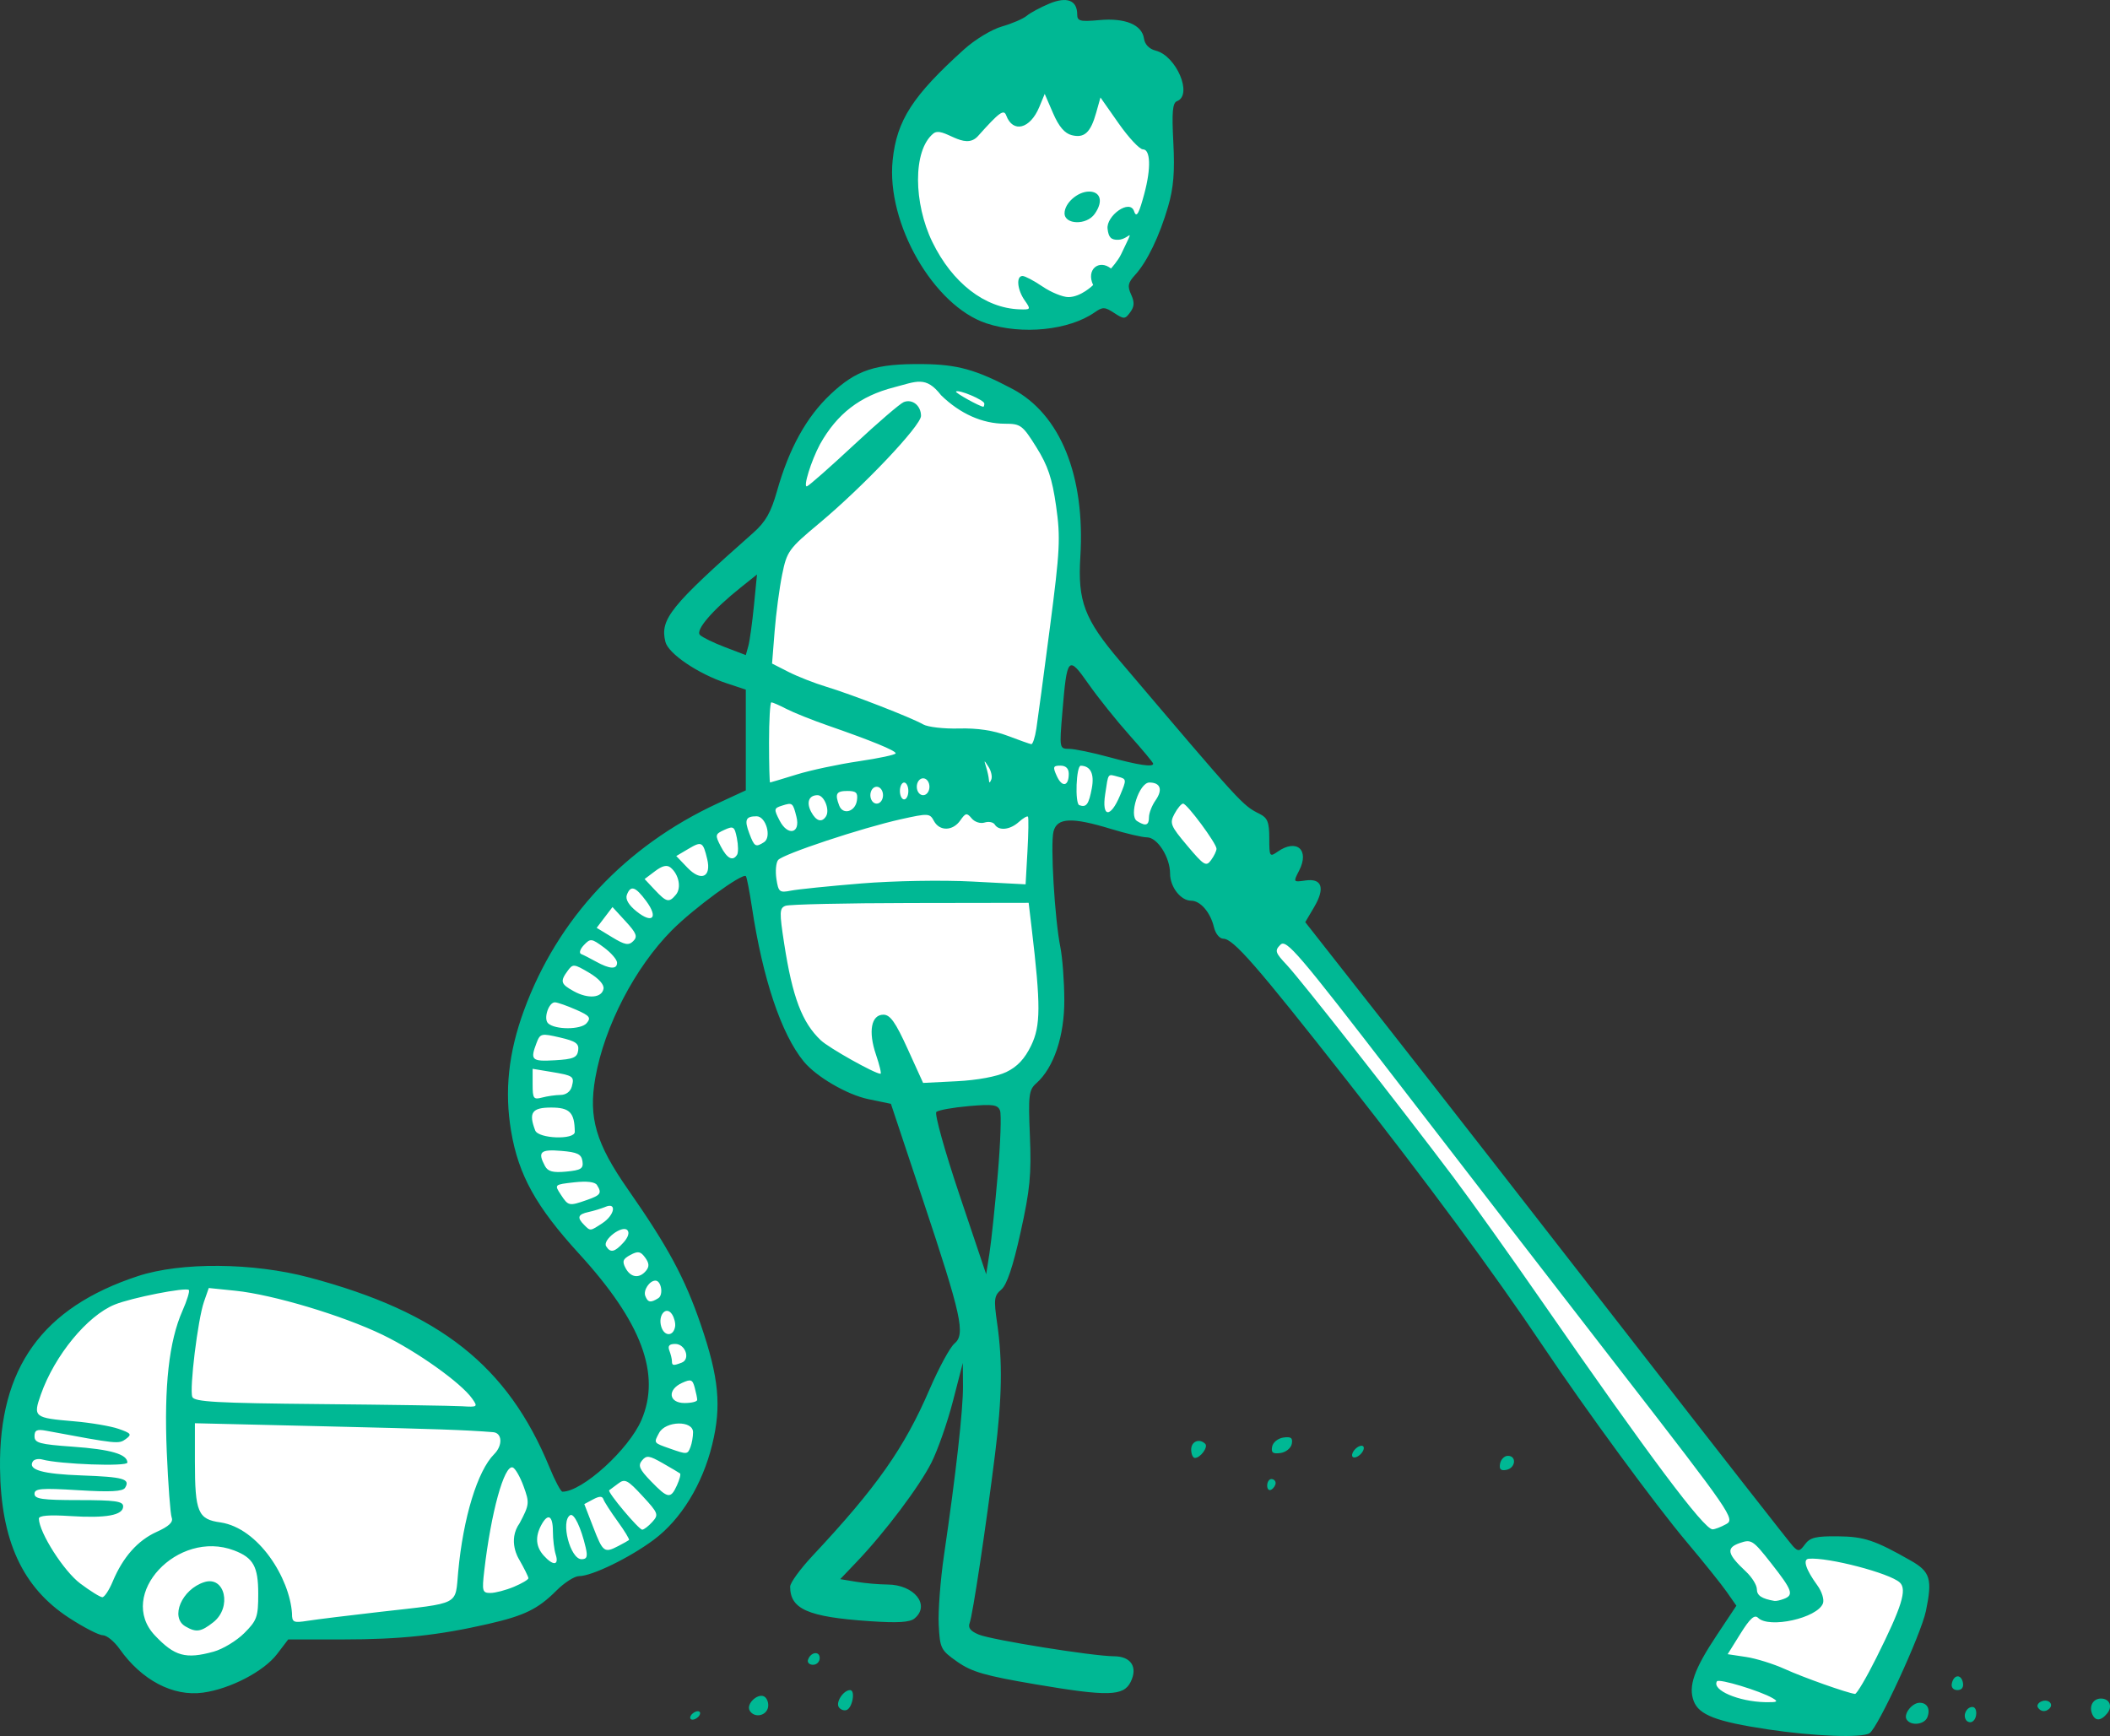 <?xml version="1.0" ?><svg height="385.785mm" viewBox="0 0 468.875 385.785" width="468.875mm" xmlns="http://www.w3.org/2000/svg">
    <rect x="0" y="0" width="468.875" height="385.785" fill="#333333" stroke="none"/>
    <path d="m 2828.754,313.264 c 0,0 6.446,25.578 19.61,27.524 13.164,1.946 27.52,-0.677 34.162,-16.628 6.641,-15.952 4.549,-29.986 -1.813,-36.917 -6.362,-6.931 -6.83,-7.506 -13.37,-9.45 -21.971,-6.528 -41.981,22.514 -38.589,35.47 z m 4.85,40.153 c -13.341,-0.385 -24.515,4.755 -31.736,29.942 -7.56,26.366 -5.867,65.371 -5.867,65.371 0,0 -18.863,8.563 -25.778,13.883 -6.915,5.32 -27.548,28.39 -27.467,50.33 0.081,21.94 14.163,30.75 24.928,47.833 10.766,17.083 4.366,27.358 -0.759,33.898 -5.125,6.54 -15.046,11.042 -15.046,11.042 0,0 -8.11,-29.127 -35.311,-41.059 -20.385,-8.942 -49.76,-10.885 -57.163,-8.469 -7.403,2.416 -29.612,12.325 -27.741,40.683 1.871,28.358 22.318,32.629 22.318,32.629 0,0 4.595,10.213 14.954,12.019 10.359,1.806 19.335,-7.501 19.335,-7.501 0,0 5.518,-0.497 24.954,-0.845 19.435,-0.348 37.041,-10.682 37.041,-10.682 0,0 22.97,-5.107 31.356,-21.563 8.386,-16.456 1.666,-39.436 -14.225,-61.254 -15.891,-21.818 -8.739,-34.86 -3.177,-48.404 5.562,-13.544 30.8,-30.097 30.8,-30.097 0,0 1.6,16.581 7.674,33.591 6.074,17.01 21.999,21.758 38.29,19.865 16.291,-1.893 19.416,-6.516 17.707,-28.895 -0.907,-11.887 0.134,-26.516 0.603,-35.926 10.948,1.366 26.279,5.761 26.279,5.761 l 39.013,47.226 91.973,124.09 c 0,0 -8.56,11.134 -9.32,14.267 -0.76,3.133 -2.849,7.71 7.471,9.286 10.319,1.576 27.115,2.089 27.115,2.089 0,0 10.846,-24.65 11.669,-27.973 0.823,-3.323 -6.183,-7.768 -9.728,-8.679 -3.545,-0.912 -13.019,-1.025 -13.019,-1.025 l -4.896,2.279 -70.215,-89.742 -66.361,-83.226 c -9.937,-3.194 -19.669,-4.303 -29.162,-5.283 -0.923,-18.226 5.378,-37.727 5.358,-53.336 -0.353,-9.005 -4.069,-22.095 -20.719,-29.514 -3.642,-1.623 -7.412,-2.504 -11.147,-2.612 z" fill="#FFFFFF" paint-order="markers stroke fill" transform="translate(200.552,58.943) translate(-2828.727,-330.339)"/>
    <path d="m 3020.923,655.698 c -11.326,-1.702 -15.205,-3.186 -16.375,-6.264 -1.251,-3.291 0.06,-7.041 5.126,-14.66 l 4.35,-6.543 -2.131,-3.055 c -1.171,-1.68 -5.172,-6.667 -8.89,-11.082 -7.053,-8.376 -22.203,-29.031 -32.019,-43.652 -11.053,-16.465 -25.522,-36.065 -43.672,-59.157 -20.023,-25.475 -25.093,-31.283 -27.311,-31.283 -0.822,0 -1.731,-1.13 -2.075,-2.58 -0.778,-3.275 -3.008,-5.863 -5.051,-5.863 -2.321,0 -4.69,-3.045 -4.69,-6.027 0,-3.624 -2.814,-8.043 -5.127,-8.052 -1.049,0 -4.652,-0.845 -8.006,-1.869 -8.73,-2.666 -11.999,-2.516 -12.777,0.585 -0.713,2.839 0.276,19.458 1.527,25.682 0.467,2.322 0.863,7.598 0.88,11.726 0.034,8.023 -2.333,15.072 -6.219,18.524 -1.674,1.487 -1.806,2.577 -1.428,11.76 0.351,8.529 0.027,11.887 -2.069,21.345 -1.699,7.669 -3.054,11.703 -4.28,12.738 -1.607,1.357 -1.704,2.137 -0.928,7.505 1.226,8.483 1.095,16.531 -0.475,29.115 -2.013,16.138 -4.963,35.758 -5.636,37.482 -0.414,1.062 0.189,1.824 2.04,2.579 2.953,1.204 25.384,4.8 30.035,4.815 3.783,0.015 5.337,2.404 3.703,5.698 -1.579,3.184 -5.019,3.271 -21.149,0.534 -11.183,-1.897 -14.154,-2.753 -17.355,-4.998 -3.692,-2.59 -3.874,-2.951 -4.148,-8.216 -0.157,-3.029 0.369,-9.977 1.169,-15.439 2.67,-18.224 4.261,-32.394 4.222,-37.605 l -0.037,-5.159 -2.202,8.517 c -1.211,4.684 -3.352,10.805 -4.757,13.602 -2.669,5.312 -10.323,15.485 -16.606,22.072 l -3.676,3.854 3.583,0.592 c 1.97,0.326 5.072,0.597 6.891,0.602 5.971,0.02 9.619,4.571 6.042,7.54 -1.056,0.876 -3.73,1.035 -10.085,0.6 -13.585,-0.931 -17.559,-2.667 -17.559,-7.668 0,-0.846 2.243,-3.934 4.986,-6.863 14.246,-15.214 20.371,-23.923 25.98,-36.943 2.066,-4.795 4.556,-9.386 5.534,-10.202 2.49,-2.077 1.612,-6.077 -7.019,-31.999 l -7.087,-21.287 -5.031,-1.044 c -4.711,-0.978 -11.582,-4.987 -14.35,-8.374 -4.992,-6.107 -9.099,-18.344 -11.508,-34.284 -0.544,-3.597 -1.148,-6.699 -1.343,-6.894 -0.774,-0.774 -11.57,7.12 -16.429,12.014 -8.231,8.289 -15.006,21.343 -17.025,32.799 -1.558,8.843 0.114,14.564 7.234,24.772 8.924,12.793 12.654,19.712 16.186,30.027 4.046,11.817 4.652,18.145 2.555,26.7 -2.18,8.898 -6.936,16.651 -12.978,21.157 -5.36,3.997 -13.754,8.083 -16.606,8.083 -1,0 -3.258,1.44 -5.018,3.2 -4.122,4.122 -7.093,5.577 -15.155,7.424 -11.117,2.546 -19.554,3.448 -32.261,3.448 h -12.202 l -2.487,3.26 c -2.937,3.851 -10.415,7.741 -16.461,8.564 -6.631,0.902 -13.605,-2.755 -18.521,-9.713 -1.185,-1.677 -2.868,-3.049 -3.739,-3.049 -0.872,0 -4.272,-1.755 -7.556,-3.901 -10.295,-6.727 -15.09,-17.158 -15.277,-33.238 -0.261,-22.26 9.376,-35.677 30.644,-42.668 9.564,-3.144 25.567,-3.016 38.061,0.305 29.056,7.722 44.121,19.631 53.405,42.213 1.22,2.967 2.511,5.394 2.869,5.394 4.425,0 14.755,-9.378 17.565,-15.947 4.356,-10.183 0.027,-21.734 -13.84,-36.899 -9.588,-10.488 -13.488,-17.518 -15.132,-27.279 -1.495,-8.875 -0.596,-17.373 2.832,-26.767 7.461,-20.444 22.509,-36.547 43.041,-46.06 l 6.282,-2.911 v -11.189 -11.188 l -4.32,-1.435 c -6.301,-2.093 -12.886,-6.555 -13.544,-9.177 -1.261,-5.025 1.08,-7.932 19.524,-24.248 2.741,-2.425 3.927,-4.511 5.276,-9.277 2.681,-9.479 6.511,-16.414 11.854,-21.468 5.795,-5.48 10.003,-6.857 20.61,-6.743 7.602,0.081 11.728,1.226 19.816,5.499 10.688,5.646 16.234,19.348 15.121,37.359 -0.608,9.831 0.915,13.844 8.755,23.078 27.388,32.257 27.23,32.085 31.126,34.042 1.722,0.865 2.104,1.841 2.104,5.369 0,4.105 0.087,4.249 1.851,3.013 4.242,-2.977 7.161,-0.398 4.774,4.217 -1.323,2.558 -1.309,2.579 1.403,2.181 3.704,-0.544 4.432,1.693 1.93,5.933 l -1.963,3.327 18.578,23.651 c 10.218,13.008 34.319,43.913 53.558,68.679 19.239,24.765 35.565,45.642 36.28,46.392 1.133,1.189 1.472,1.129 2.642,-0.469 1.097,-1.499 2.425,-1.822 7.279,-1.769 5.876,0.064 8.215,0.844 16.256,5.42 4.304,2.449 4.798,4.106 3.33,11.17 -1.089,5.243 -10.647,25.967 -12.528,27.162 -1.731,1.101 -12.324,0.7 -22.697,-0.859 z m 1.166,-6.92 c -2.809,-1.636 -11.971,-4.406 -12.38,-3.744 -1.196,1.935 4.782,4.514 10.745,4.636 2.67,0.055 2.976,-0.113 1.635,-0.892 z m 23.084,-9.068 c 5.628,-11.266 6.817,-15.091 5.17,-16.63 -2.226,-2.081 -15.982,-5.671 -20.244,-5.284 -1.378,0.125 -0.641,2.4 1.91,5.899 1.016,1.394 1.572,3.187 1.249,4.029 -1.253,3.264 -11.974,5.639 -14.419,3.194 -0.778,-0.778 -1.796,0.139 -3.902,3.518 l -2.85,4.571 4.071,0.61 c 2.239,0.335 6.127,1.546 8.64,2.691 4.097,1.866 13.796,5.306 15.582,5.526 0.382,0.048 2.539,-3.608 4.794,-8.123 z m -369.508,-1.275 c 2.04,-0.566 5.1,-2.421 6.801,-4.122 2.814,-2.814 3.093,-3.602 3.093,-8.748 0,-6.036 -1.093,-7.996 -5.366,-9.62 -12.541,-4.768 -26.155,9.854 -17.596,18.898 4.388,4.637 6.859,5.316 13.068,3.592 z m -6.288,-5.602 c -3.469,-2.02 -0.811,-8.252 4.197,-9.842 4.605,-1.462 6.199,5.614 2.008,8.91 -2.756,2.168 -3.81,2.326 -6.205,0.931 z m 43.352,-3.244 c 17.971,-2.044 16.558,-1.314 17.264,-8.915 1.119,-12.044 4.296,-22.426 7.995,-26.124 1.938,-1.937 1.806,-4.715 -0.231,-4.881 -5.959,-0.486 -12.534,-0.715 -37.423,-1.305 l -28.846,-0.683 v 8.481 c 0,11.292 0.67,12.885 5.708,13.56 8.474,1.303 15.338,12.386 15.867,20.219 4e-4,2.007 0.298,2.146 3.518,1.639 1.935,-0.305 9.201,-1.201 16.148,-1.991 z m 311.87,-2.879 c 2.243,-0.861 1.865,-1.918 -2.816,-7.876 -4.097,-5.215 -4.428,-5.428 -7.022,-4.524 -3.087,1.076 -2.792,2.424 1.386,6.332 1.337,1.251 2.431,3.014 2.431,3.918 0,1.409 1.058,2.115 3.91,2.611 0.344,0.06 1.294,-0.147 2.111,-0.461 z m -371.387,-3.836 c 2.268,-5.429 5.557,-9.145 9.779,-11.049 2.726,-1.229 3.723,-2.173 3.341,-3.166 -0.298,-0.778 -0.793,-7.355 -1.099,-14.615 -0.615,-14.588 0.498,-24.59 3.489,-31.351 1.018,-2.301 1.654,-4.381 1.413,-4.622 -0.658,-0.658 -12.714,1.714 -16.47,3.241 -6.105,2.482 -13.345,11.297 -16.407,19.975 -1.771,5.021 -1.538,5.211 7.343,5.961 3.7,0.313 8.163,1.069 9.916,1.68 2.825,0.985 3.009,1.242 1.613,2.263 -1.571,1.149 -1.823,1.122 -17.709,-1.845 -2.048,-0.382 -2.579,-0.129 -2.579,1.231 0,1.487 1.117,1.791 8.492,2.315 8.451,0.6 12.146,1.675 12.146,3.534 0,0.927 -15.026,0.379 -18.917,-0.689 -0.859,-0.236 -1.804,-0.037 -2.1,0.441 -1.144,1.851 2.136,2.788 10.857,3.102 9.314,0.335 10.864,0.775 9.648,2.743 -0.515,0.833 -3.281,0.977 -10.413,0.54 -8.245,-0.505 -9.712,-0.383 -9.712,0.804 0,1.15 1.748,1.398 9.85,1.398 8.074,0 9.85,0.25 9.85,1.389 0,1.98 -3.772,2.669 -11.795,2.154 -4.721,-0.303 -6.957,-0.114 -6.937,0.585 0.091,3.125 5.533,11.652 9.189,14.398 2.233,1.677 4.444,3.05 4.912,3.05 0.469,0 1.504,-1.56 2.301,-3.467 z m 89.132,1.17 c 1.789,-0.748 3.253,-1.614 3.253,-1.925 0,-0.311 -0.95,-2.223 -2.111,-4.249 0,0 -2.624,-4.088 0.168,-7.996 2.171,-4.11 2.212,-4.495 0.872,-8.173 -0.774,-2.123 -1.862,-4.012 -2.418,-4.197 -1.894,-0.632 -4.827,10.023 -6.325,22.973 -0.525,4.536 -0.416,4.925 1.369,4.925 1.066,0 3.402,-0.612 5.192,-1.359 z m 9.32,-7.18 c -0.344,-1.085 -0.626,-3.407 -0.626,-5.16 0,-3.545 -1.115,-4.135 -2.594,-1.372 -1.391,2.599 -1.201,4.819 0.582,6.789 2.082,2.301 3.409,2.172 2.638,-0.257 z m 6.667,-1.545 c -1.053,-4.504 -2.604,-7.733 -3.462,-7.203 -2.167,1.34 0.027,9.783 2.533,9.783 1.192,0 1.398,-0.572 0.929,-2.58 z m 7.262,-0.362 c 1.127,-0.586 2.186,-1.18 2.353,-1.32 0.168,-0.141 -0.968,-2.01 -2.522,-4.155 -1.554,-2.145 -2.977,-4.356 -3.163,-4.912 -0.239,-0.718 -0.906,-0.707 -2.292,0.034 l -1.955,1.046 2,5.17 c 2.144,5.545 2.444,5.767 5.579,4.137 z m 7.534,-5.343 c 1.465,-1.619 1.339,-1.951 -2.178,-5.761 -3.317,-3.593 -3.918,-3.902 -5.396,-2.769 -0.915,0.701 -1.816,1.371 -2.003,1.488 -0.512,0.323 6.56,8.76 7.343,8.76 0.374,0 1.379,-0.773 2.234,-1.718 z m 238.627,0.492 c 2.019,-1.122 1.26,-2.227 -23.337,-33.972 -13.983,-18.047 -36.413,-47.082 -49.845,-64.524 -22.025,-28.6 -24.564,-31.569 -25.871,-30.262 -1.307,1.307 -1.166,1.749 1.435,4.507 3.059,3.243 25.192,31.437 37.01,47.147 3.882,5.159 12.906,17.823 20.055,28.142 23.471,33.879 35.622,50.107 37.526,50.116 0.516,0 1.877,-0.517 3.026,-1.155 z m -233.152,-8.628 c 0.589,-1.292 0.896,-2.482 0.683,-2.645 -0.213,-0.162 -1.943,-1.186 -3.845,-2.274 -3.011,-1.723 -3.606,-1.801 -4.603,-0.6 -0.937,1.129 -0.574,1.967 2.001,4.624 3.751,3.87 4.365,3.965 5.764,0.896 z m 3.01,-8.515 c 0.313,-0.816 0.569,-2.294 0.569,-3.283 0,-2.673 -6.101,-2.546 -7.548,0.157 -1.214,2.269 -1.278,2.177 2.388,3.47 3.835,1.352 3.943,1.344 4.59,-0.343 z M 2733.11,582.222 c -2.448,-3.494 -12.284,-10.504 -19.918,-14.194 -8.907,-4.305 -24.386,-8.939 -32.708,-9.792 l -5.918,-0.606 -1.067,3.061 c -1.366,3.919 -3.263,19.391 -2.592,21.14 0.422,1.101 5.36,1.377 28.454,1.595 15.368,0.145 29.55,0.362 31.514,0.483 3.417,0.211 3.513,0.138 2.236,-1.686 z m 49.996,0.265 c 0,-0.387 -0.261,-1.625 -0.562,-2.752 -0.479,-1.785 -0.839,-1.916 -2.801,-1.022 -3.346,1.524 -2.976,4.477 0.562,4.477 1.548,0 2.808,-0.317 2.801,-0.704 z m -3.451,-8.269 c 2.001,-0.768 0.83,-4.161 -1.437,-4.161 -1.317,0 -1.7,0.437 -1.298,1.484 0.313,0.816 0.569,1.871 0.569,2.345 0,1.004 0.295,1.049 2.165,0.332 z m -1.462,-7.991 c 0.128,-0.731 -0.17,-1.959 -0.665,-2.729 -1.306,-2.036 -3.22,0.17 -2.397,2.764 0.69,2.172 2.678,2.15 3.061,-0.034 z m -3.72,-6.344 c 1.174,-0.745 0.65,-3.897 -0.648,-3.897 -1.315,0 -2.74,2.143 -2.259,3.398 0.566,1.476 1.198,1.584 2.907,0.5 z m -2.742,-6.085 c 0.765,-0.922 0.714,-1.691 -0.194,-2.933 -1.021,-1.396 -1.581,-1.496 -3.28,-0.587 -1.673,0.895 -1.868,1.433 -1.065,2.933 1.139,2.129 3.054,2.377 4.539,0.587 z m 78.157,-21.33 c 0.607,-7.001 0.836,-13.425 0.51,-14.274 -0.5,-1.305 -1.583,-1.458 -6.966,-0.987 -3.505,0.307 -6.738,0.889 -7.183,1.293 -0.445,0.405 1.864,8.688 5.131,18.407 l 5.94,17.671 0.732,-4.69 c 0.403,-2.58 1.228,-10.419 1.835,-17.42 z m -83.165,15.053 c 1.053,-1.164 1.382,-2.233 0.849,-2.764 -1.171,-1.166 -5.566,2.195 -4.701,3.595 0.947,1.532 1.899,1.326 3.852,-0.831 z m -4.677,-4.307 c 2.705,-1.773 3.248,-4.708 0.671,-3.624 -0.903,0.38 -2.591,0.896 -3.752,1.148 -2.379,0.516 -2.623,1.228 -0.985,2.866 1.412,1.412 1.302,1.422 4.067,-0.389 z m -3.456,-5.143 c 3.078,-1.073 3.385,-1.532 2.236,-3.337 -0.44,-0.692 -2.28,-0.904 -5.091,-0.588 -4.388,0.495 -4.397,0.503 -2.941,2.725 1.675,2.556 1.818,2.586 5.795,1.2 z m -0.981,-8.616 c -0.234,-1.577 -1.108,-2.002 -4.742,-2.303 -4.611,-0.382 -5.269,0.234 -3.593,3.365 0.659,1.231 1.779,1.525 4.742,1.242 3.292,-0.314 3.836,-0.663 3.593,-2.304 z m -1.706,-6.536 c -0.048,-4.29 -1.122,-5.394 -5.256,-5.394 -4.266,0 -5.057,1.135 -3.542,5.083 0.714,1.861 8.819,2.147 8.799,0.311 z m -3.145,-8.196 c 1.205,-0.015 2.196,-0.759 2.492,-1.888 0.59,-2.256 0.356,-2.417 -4.728,-3.258 l -3.987,-0.66 v 3.475 c 0,3.146 0.2,3.422 2.111,2.91 1.161,-0.311 3.011,-0.571 4.112,-0.579 z m 99.036,-5.09 c 2.436,-1.166 4.088,-2.926 5.519,-5.883 2.131,-4.402 2.151,-8.918 0.114,-26.093 l -0.667,-5.628 -26.267,0.042 c -14.447,0.021 -26.942,0.302 -27.768,0.62 -1.346,0.519 -1.376,1.389 -0.292,8.401 1.842,11.92 3.972,17.542 8.135,21.482 1.816,1.718 12.028,7.448 13.274,7.448 0.242,0 -0.213,-1.91 -1.007,-4.244 -1.76,-5.164 -1.069,-8.889 1.649,-8.889 1.503,0 2.69,1.674 5.376,7.582 l 3.447,7.582 7.505,-0.377 c 4.537,-0.228 8.879,-1.035 10.981,-2.04 z m -95.138,-4.785 c 0.221,-1.547 -0.514,-2.071 -4.068,-2.896 -4.142,-0.961 -4.378,-0.904 -5.196,1.246 -1.437,3.779 -1.076,4.118 4.068,3.822 4.107,-0.236 4.97,-0.597 5.196,-2.173 z m -0.466,-9.062 c -1.956,-0.865 -4.056,-1.605 -4.666,-1.643 -1.394,-0.087 -2.636,3.603 -1.564,4.648 1.516,1.478 7.313,1.471 8.575,-0.015 1.035,-1.214 0.692,-1.652 -2.345,-2.995 z m 6.095,-4.642 c 0.178,-0.939 -1.059,-2.318 -3.228,-3.598 -3.341,-1.971 -3.579,-1.992 -4.736,-0.409 -1.726,2.36 -1.552,2.94 1.361,4.542 3.174,1.745 6.215,1.498 6.603,-0.535 z m 3.013,-5.806 c 0,-0.677 -1.311,-2.2 -2.914,-3.385 -2.755,-2.037 -2.998,-2.066 -4.456,-0.533 -0.86,0.904 -1.127,1.785 -0.604,1.992 0.516,0.204 1.993,0.956 3.283,1.672 3.056,1.694 4.691,1.783 4.691,0.254 z m 1.905,-9.19 -2.922,-3.182 -1.758,2.311 -1.757,2.311 3.439,2.09 c 2.826,1.718 3.659,1.873 4.679,0.87 1.026,-1.008 0.735,-1.77 -1.681,-4.401 z m 4.581,-4.497 c -2.41,-3.259 -3.463,-3.603 -4.306,-1.407 -0.373,0.973 0.377,2.264 2.14,3.682 3.55,2.855 4.905,1.431 2.166,-2.275 z m 6.609,-1.454 c 1.232,-1.485 0.64,-4.475 -1.188,-5.992 -0.811,-0.673 -1.839,-0.439 -3.47,0.791 l -2.316,1.747 2.262,2.408 c 2.614,2.783 3.169,2.906 4.712,1.046 z m 41.11,-2.469 c 7.259,-0.593 18.034,-0.781 24.723,-0.43 l 11.855,0.621 0.412,-7.326 c 0.226,-4.029 0.277,-7.499 0.112,-7.711 -0.165,-0.212 -1.075,0.316 -2.022,1.173 -1.948,1.763 -4.451,2.035 -5.349,0.581 -0.332,-0.537 -1.353,-0.739 -2.268,-0.448 -0.926,0.294 -2.199,-0.115 -2.867,-0.921 -1.071,-1.29 -1.348,-1.241 -2.531,0.448 -1.674,2.391 -4.614,2.446 -5.864,0.109 -0.913,-1.706 -1.244,-1.723 -7.303,-0.379 -8.691,1.927 -26.268,7.765 -27.316,9.072 -0.471,0.587 -0.641,2.482 -0.377,4.21 0.442,2.897 0.691,3.1 3.205,2.597 1.499,-0.3 8.516,-1.018 15.593,-1.596 z m -34.176,-5.423 c -0.918,-3.851 -1.216,-4.016 -4.135,-2.292 l -2.738,1.617 2.493,2.602 c 3.002,3.133 5.342,2.103 4.381,-1.927 z m 113.178,-2.292 c 0,-1.181 -6.552,-10.031 -7.426,-10.031 -0.385,0 -1.246,1.022 -1.915,2.271 -1.12,2.092 -0.895,2.65 2.856,7.099 3.712,4.402 4.178,4.683 5.278,3.179 0.664,-0.908 1.207,-2.041 1.207,-2.518 z m -106.532,1.323 c 0.286,-0.463 0.263,-2.121 -0.048,-3.685 -0.518,-2.589 -0.765,-2.754 -2.766,-1.842 -2.083,0.949 -2.125,1.142 -0.81,3.685 1.408,2.722 2.681,3.369 3.625,1.842 z m 5.977,-2.779 c 1.752,-1.111 0.427,-5.76 -1.642,-5.76 -2.437,0 -2.767,0.774 -1.623,3.807 1.123,2.976 1.395,3.139 3.265,1.953 z m 7.209,-5.65 c -0.787,-3.138 -0.885,-3.214 -3.199,-2.479 -1.822,0.578 -1.854,0.78 -0.532,3.337 1.816,3.511 4.663,2.856 3.731,-0.857 z m 78.337,0.1 c 0,-0.917 0.657,-2.606 1.461,-3.754 1.655,-2.362 1.103,-3.959 -1.368,-3.959 -2.273,0 -4.639,7.363 -2.75,8.56 1.917,1.215 2.657,0.979 2.657,-0.847 z m -71.758,-0.217 c 0.885,-1.432 -0.426,-4.682 -1.889,-4.682 -1.94,0 -2.547,1.608 -1.41,3.733 1.106,2.066 2.381,2.433 3.299,0.949 z m 6.861,-3.519 c 0.245,-1.709 -0.151,-2.101 -2.111,-2.101 -2.486,0 -2.833,0.62 -1.824,3.253 0.831,2.164 3.576,1.36 3.934,-1.152 z m 58.46,-1.09 c 1.495,-3.561 1.483,-3.675 -0.428,-4.175 -2.378,-0.622 -2.126,-0.962 -2.865,3.868 -0.798,5.207 1.16,5.389 3.294,0.307 z m -6.266,-1.606 c 0.599,-3.195 -0.266,-4.967 -2.447,-5.018 -1.024,-0.023 -1.346,8.4 -0.336,8.769 1.567,0.572 2.109,-0.158 2.783,-3.75 z m -46.397,1.534 c 0,-1.042 -0.625,-1.876 -1.407,-1.876 -0.781,0 -1.407,0.834 -1.407,1.876 0,1.042 0.625,1.876 1.407,1.876 0.782,0 1.407,-0.834 1.407,-1.876 z m 5.628,-0.938 c 0,-1.032 -0.422,-1.876 -0.938,-1.876 -0.516,0 -0.938,0.844 -0.938,1.876 0,1.032 0.422,1.876 0.938,1.876 0.516,0 0.938,-0.844 0.938,-1.876 z m 4.691,-0.938 c 0,-1.042 -0.625,-1.876 -1.407,-1.876 -0.782,0 -1.407,0.834 -1.407,1.876 0,1.042 0.625,1.876 1.407,1.876 0.782,0 1.407,-0.834 1.407,-1.876 z m 30.957,-2.869 c 0,-1.189 -0.644,-1.821 -1.856,-1.821 -1.633,0 -1.729,0.278 -0.801,2.316 1.176,2.581 2.657,2.305 2.657,-0.495 z m -60.506,0.159 c 3.095,-0.961 9.322,-2.29 13.836,-2.953 4.515,-0.663 8.208,-1.457 8.208,-1.765 0,-0.609 -5.363,-2.807 -15.16,-6.212 -3.437,-1.195 -7.532,-2.836 -9.1,-3.646 -1.568,-0.811 -3.083,-1.474 -3.367,-1.474 -0.283,0 -0.516,4.01 -0.516,8.912 0,4.901 0.107,8.906 0.234,8.9 0.13,-0.015 2.767,-0.799 5.863,-1.76 z m 42.678,-1.71 c -1.022,-1.594 -1.049,-1.592 -0.535,0.042 0.297,0.945 0.573,2.212 0.614,2.814 0.052,0.791 0.202,0.779 0.536,-0.042 0.253,-0.625 -0.027,-1.892 -0.614,-2.814 z m 36.59,-0.703 c 0,-0.239 -2.369,-3.088 -5.264,-6.332 -2.895,-3.244 -6.989,-8.359 -9.098,-11.365 -4.526,-6.452 -4.785,-6.175 -5.818,6.216 -0.679,8.147 -0.676,8.162 1.542,8.187 1.222,0.015 5.176,0.832 8.788,1.82 6.574,1.797 9.85,2.287 9.85,1.474 z m -25.963,-7.775 c 0.298,-1.935 1.659,-12.093 3.022,-22.573 2.229,-17.129 2.367,-19.849 1.365,-26.905 -0.872,-6.145 -1.824,-8.984 -4.382,-13.074 -3.071,-4.909 -3.492,-5.224 -6.978,-5.224 -5.01,0 -9.97,-2.209 -14.188,-6.319 -3.413,-4.396 -5.473,-3.057 -10.485,-1.767 -7.534,1.939 -12.63,5.853 -16.431,12.646 -1.969,3.678 -3.822,9.667 -2.894,9.348 0.492,-0.169 5.198,-4.318 10.457,-9.219 5.259,-4.901 10.231,-9.176 11.049,-9.499 1.912,-0.755 3.833,0.784 3.833,3.07 0,2.164 -12.818,15.692 -22.612,23.864 -6.788,5.664 -7.188,6.216 -8.24,11.379 -0.608,2.985 -1.362,8.659 -1.676,12.61 l -0.569,7.184 3.65,1.859 c 2.008,1.023 5.761,2.497 8.341,3.276 5.685,1.717 18.984,6.884 21.576,8.382 1.032,0.596 4.62,1.009 7.974,0.917 4.074,-0.113 7.655,0.425 10.788,1.616 2.58,0.981 4.953,1.82 5.274,1.865 0.321,0.044 0.828,-1.502 1.127,-3.436 z m -62.76,-27.339 0.683,-6.935 -3.588,2.866 c -6.3,5.032 -10.15,9.509 -9.089,10.569 0.532,0.532 3.043,1.758 5.58,2.724 l 4.612,1.756 0.559,-2.022 c 0.308,-1.112 0.867,-5.143 1.243,-8.957 z m 51.2,-44.922 c 0,-0.778 -5.75,-3.211 -6.296,-2.664 -0.258,0.259 5.195,3.296 6.062,3.375 0.128,0.015 0.234,-0.308 0.234,-0.711 z m 204.946,292.435 c -0.745,-1.206 1.212,-3.711 2.899,-3.711 1.671,0 2.415,1.385 1.719,3.199 -0.643,1.675 -3.691,2.014 -4.618,0.512 z m 13.168,0.057 c -0.692,-1.12 0.186,-2.829 1.453,-2.829 1.142,0 1.149,2.539 0,3.243 -0.48,0.297 -1.138,0.112 -1.462,-0.414 z m -283.31,-0.953 c 0.319,-0.516 1.002,-0.938 1.518,-0.938 0.516,0 0.677,0.422 0.358,0.938 -0.319,0.516 -1.002,0.938 -1.518,0.938 -0.516,0 -0.677,-0.422 -0.359,-0.938 z m 311.331,-0.424 c -0.66,-1.72 0.301,-3.328 1.989,-3.328 1.931,0 2.662,1.771 1.373,3.324 -1.443,1.739 -2.695,1.74 -3.362,0 z m -298.253,-0.604 c -0.991,-1.604 2.136,-4.302 3.457,-2.982 0.588,0.588 0.815,1.731 0.505,2.54 -0.649,1.692 -3.026,1.957 -3.962,0.442 z m 19.761,-0.84 c -0.69,-1.117 1.081,-3.761 2.52,-3.761 1.246,0 0.527,3.996 -0.798,4.432 -0.598,0.197 -1.373,-0.106 -1.722,-0.671 z m 266.471,0.091 c -0.286,-0.462 0.098,-1.077 0.852,-1.366 1.466,-0.563 2.718,0.607 1.719,1.606 -0.848,0.848 -1.964,0.744 -2.571,-0.24 z m -19.126,-5.307 c 0.424,-2.038 2.089,-2.162 2.47,-0.185 0.197,1.027 -0.263,1.642 -1.228,1.642 -0.901,0 -1.418,-0.607 -1.242,-1.457 z m -254.171,-5.286 c 0.58,-1.739 2.599,-2.028 2.599,-0.371 0,0.817 -0.668,1.485 -1.485,1.485 -0.817,0 -1.318,-0.501 -1.114,-1.114 z m 102.036,-38.699 c 0,-0.804 0.422,-1.462 0.938,-1.462 0.516,0 0.938,0.397 0.938,0.883 0,0.485 -0.422,1.144 -0.938,1.463 -0.516,0.319 -0.938,-0.079 -0.938,-0.883 z m 51.756,-4.895 c 0.183,-0.95 0.96,-1.727 1.727,-1.727 2.011,0 1.72,2.726 -0.333,3.121 -1.254,0.241 -1.636,-0.141 -1.395,-1.394 z m -68.642,-3.134 c 0,-1.803 1.835,-2.543 3.119,-1.259 0.71,0.71 -1.065,3.135 -2.296,3.135 -0.453,0 -0.823,-0.844 -0.823,-1.876 z m 35.823,0.879 c 0.226,-0.677 0.964,-1.416 1.641,-1.642 0.704,-0.235 1.055,0.117 0.821,0.821 -0.226,0.677 -0.964,1.416 -1.641,1.642 -0.704,0.234 -1.055,-0.117 -0.821,-0.821 z m -17.839,-1.507 c 0.181,-0.954 1.298,-1.856 2.512,-2.028 1.691,-0.241 2.111,0.077 1.857,1.407 -0.181,0.954 -1.298,1.856 -2.512,2.029 -1.691,0.241 -2.111,-0.077 -1.857,-1.407 z m -63.481,-249.633 c -11.74,-3.887 -22.29,-22.242 -20.843,-36.262 0.913,-8.843 4.432,-14.302 15.876,-24.627 2.432,-2.194 6.145,-4.439 8.413,-5.087 2.232,-0.638 4.708,-1.704 5.501,-2.369 0.793,-0.665 3.046,-1.88 5.007,-2.699 3.933,-1.643 6.216,-0.761 6.216,2.403 0,1.474 0.638,1.636 4.925,1.247 5.745,-0.521 9.47,1.028 9.915,4.122 0.186,1.295 1.169,2.304 2.595,2.662 4.616,1.159 8.295,9.869 4.744,11.232 -0.993,0.381 -1.174,2.403 -0.819,9.173 0.341,6.519 0.052,10.066 -1.158,14.228 -1.913,6.582 -4.673,12.308 -7.329,15.207 -1.596,1.742 -1.749,2.488 -0.895,4.362 0.782,1.717 0.734,2.666 -0.199,3.944 -1.149,1.571 -1.387,1.581 -3.566,0.153 -2.075,-1.359 -2.556,-1.375 -4.314,-0.144 -5.715,4.003 -16.169,5.069 -24.066,2.455 z m 8.496,-5.107 c -1.671,-2.385 -1.935,-5.42 -0.472,-5.42 0.543,0 2.541,1.055 4.439,2.345 1.898,1.29 4.481,2.345 5.739,2.345 2.812,0 5.506,-2.676 5.506,-2.676 -1.65,-3.504 1.367,-5.787 3.959,-3.672 0,0 1.556,-1.691 2.272,-3.204 3.226,-6.823 1.881,-3.275 -0.624,-3.187 -1.616,0.058 -2.179,-0.516 -2.401,-2.442 -0.331,-2.861 4.959,-6.753 5.903,-3.872 0.565,1.725 1.201,0.006 2.244,-3.85 1.584,-5.859 1.363,-9.929 -0.291,-9.929 -0.741,0 -3.167,-2.594 -5.391,-5.765 l -4.044,-5.765 -0.949,3.381 c -1.242,4.426 -2.628,5.702 -5.429,4.999 -1.578,-0.396 -2.865,-1.908 -4.149,-4.874 l -1.861,-4.3 -1.207,2.915 c -2.023,4.884 -5.869,5.861 -7.348,1.866 -0.535,-1.445 -1.546,-0.705 -6.266,4.583 -3.096,3.468 -7.743,-2.343 -9.931,-0.554 -4.627,3.784 -4.367,15.579 -0.215,24.101 4.439,9.11 11.645,14.685 19.345,14.965 2.537,0.092 2.58,0.02 1.173,-1.989 z m 8.859,-19.346 c 0,-2.27 2.901,-4.836 5.468,-4.836 2.4,0 3.273,2.049 1.245,4.944 -1.833,2.617 -6.713,2.4 -6.713,-0.109 z" fill="#00B894" transform="translate(200.552,58.943) translate(-2828.727,-330.339)"/>
</svg>
